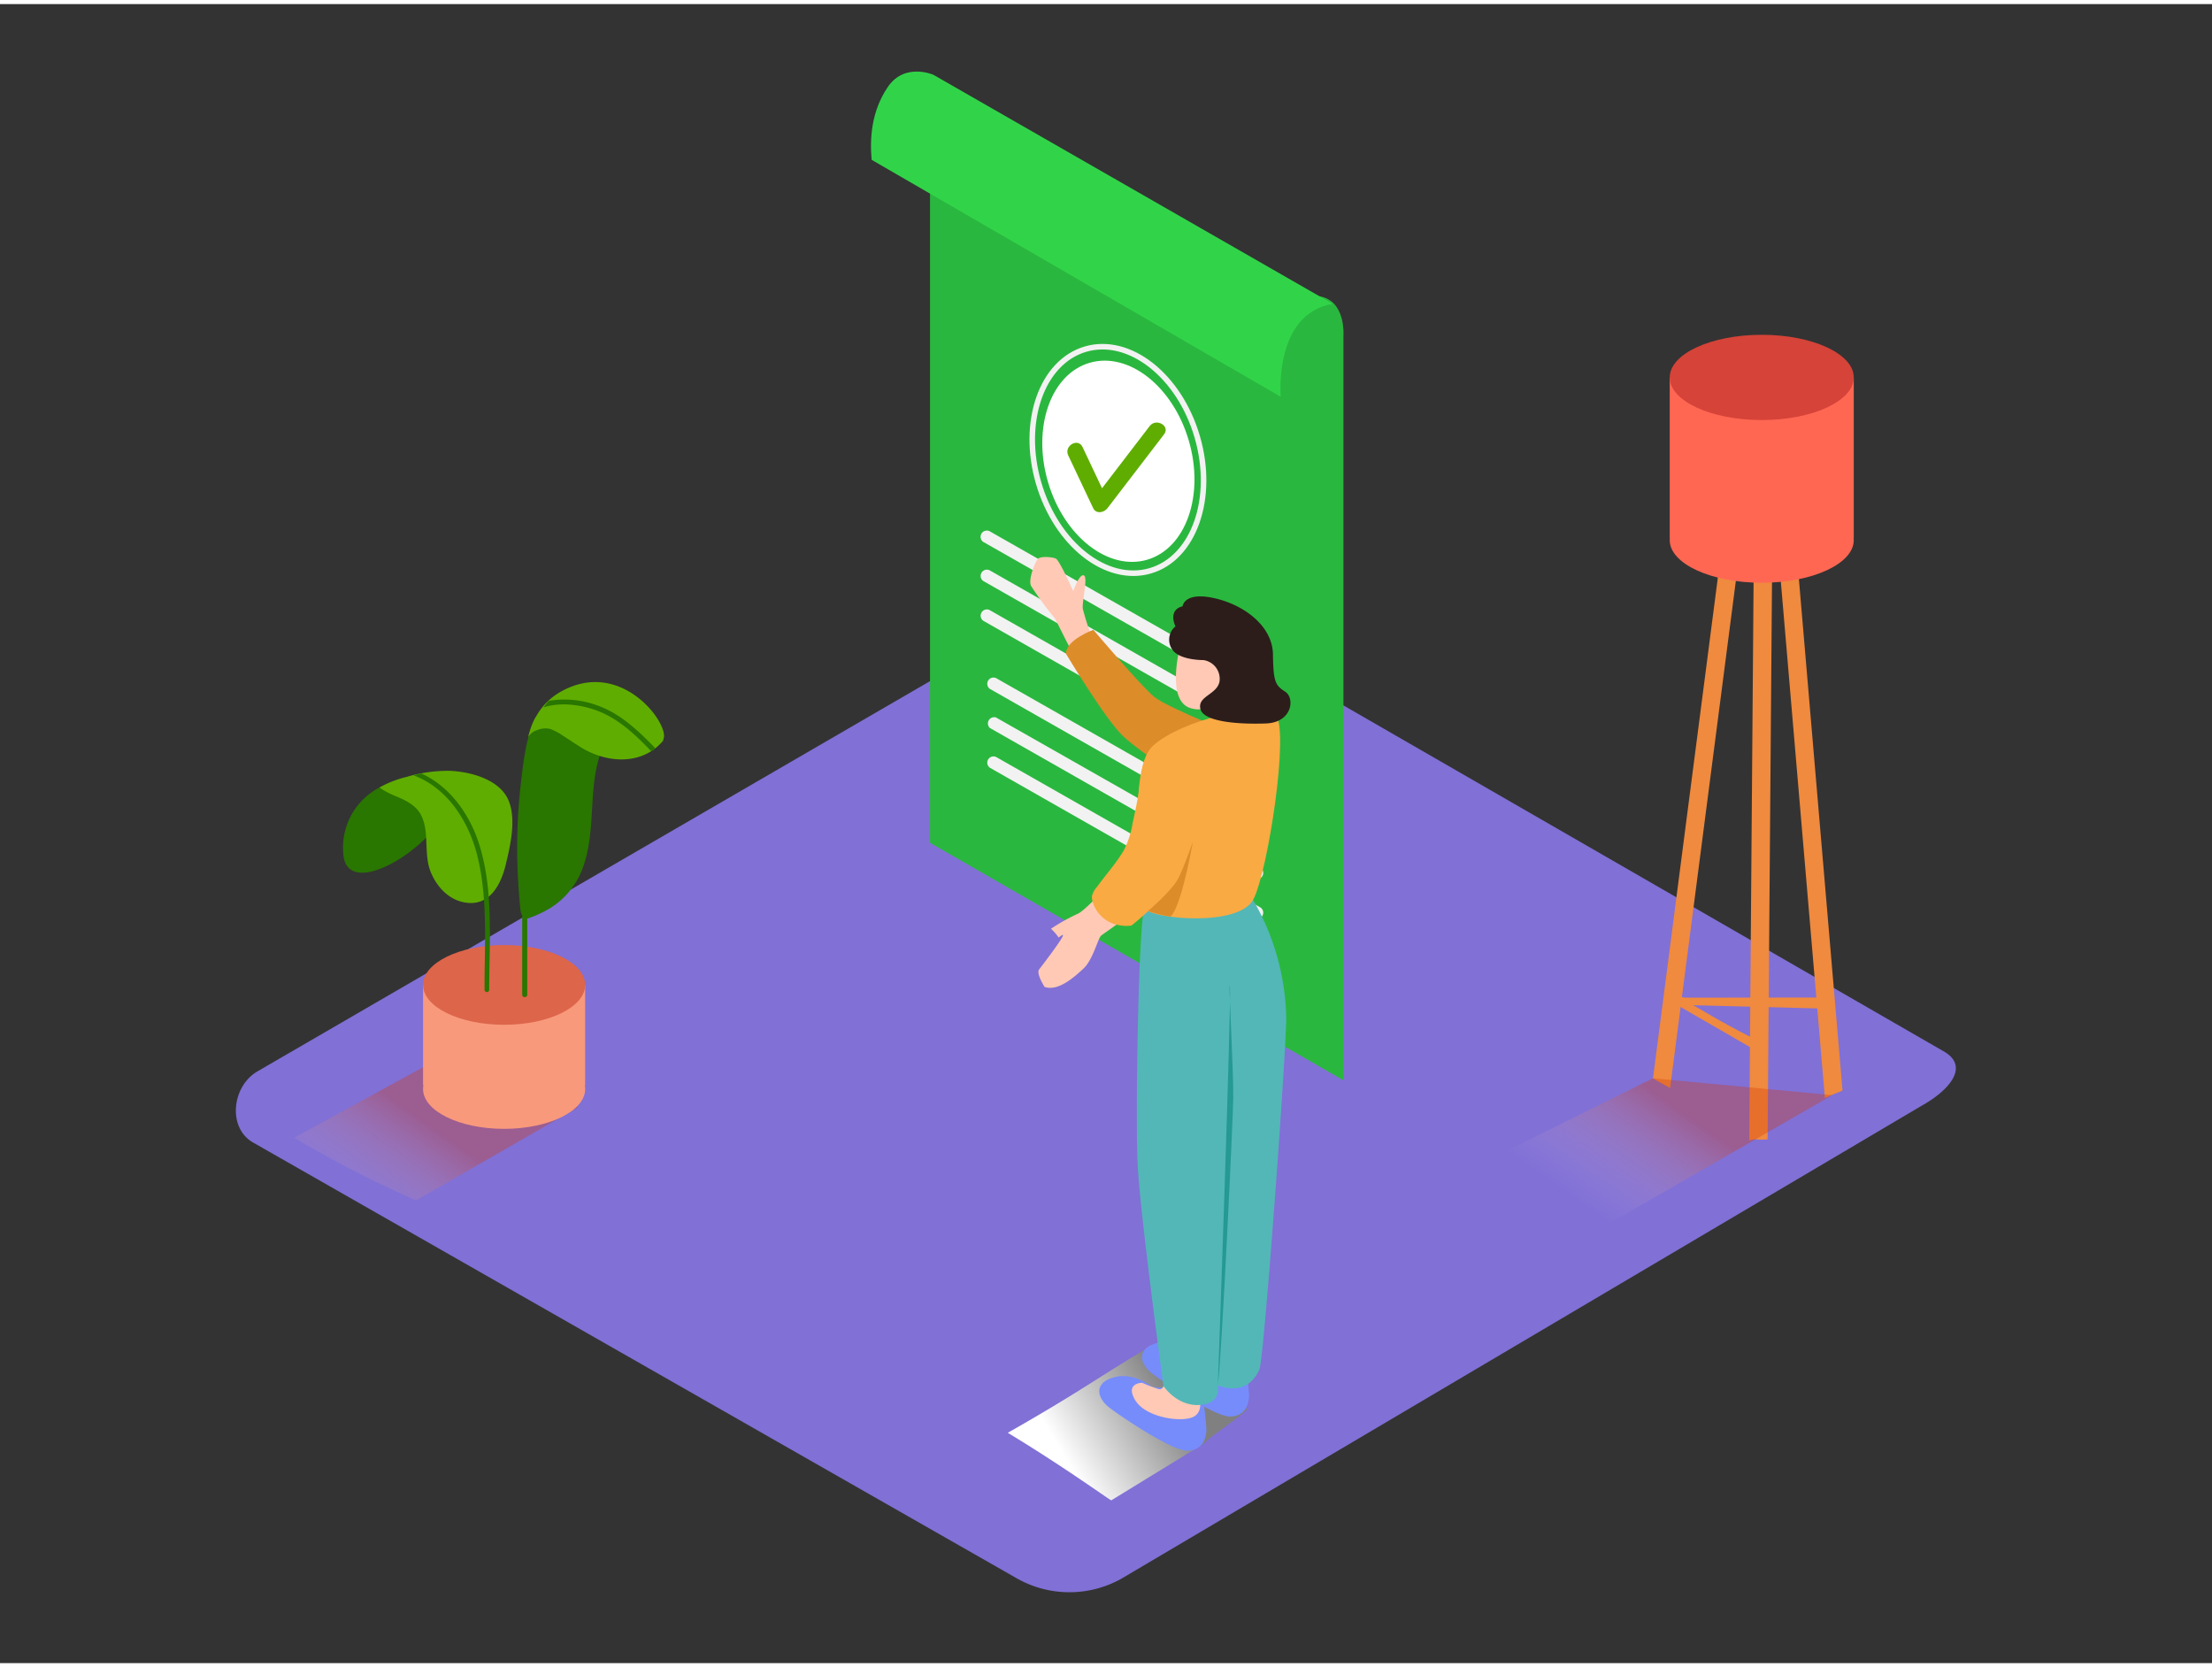 <svg xmlns="http://www.w3.org/2000/svg" xmlns:xlink="http://www.w3.org/1999/xlink" viewBox="0 0 400 300" width="406" height="306" class="illustration styles_illustrationTablet__1DWOa"><rect x="0" y="0" width="400" height="300" fill="#333333" stroke="none"/><defs><linearGradient id="linear-gradient" x1="64.35" y1="222.9" x2="78.36" y2="202.98" gradientUnits="userSpaceOnUse"><stop offset="0" stop-color="#fff" stop-opacity="0"></stop><stop offset="1" stop-color="#d43500"></stop></linearGradient><linearGradient id="linear-gradient-2" x1="287.74" y1="218.37" x2="301.75" y2="198.46" xlink:href="#linear-gradient"></linearGradient><linearGradient id="linear-gradient-3" x1="212.82" y1="251.66" x2="192.97" y2="263.52" gradientUnits="userSpaceOnUse"><stop offset="0" stop-color="gray"></stop><stop offset="1" stop-color="#fff"></stop></linearGradient></defs><title>HA</title><g style="isolation: isolate;"><g id="Layer_2" data-name="Layer 2"><path d="M202.77,284.74l144.86-85.61c4.61-2.59,8.57-6.84,4.07-9.63L206.32,105.72c-2.18-1.35-5.49-2.24-7.71-.95L46.55,193c-4.61,2.68-5.44,10.16-.82,12.84l138,78.75A19.26,19.26,0,0,0,202.77,284.74Z" fill="#8170d6"></path><path d="M75.25,216.33l29.33-16.87-24.43-9.21L53.18,205A200.77,200.77,0,0,0,75.25,216.33Z" opacity="0.32" fill="url(#linear-gradient)"></path><polyline points="76.5 177.36 76.5 195.48 105.81 195.48 105.81 177.36" fill="#f8997c"></polyline><ellipse cx="91.16" cy="177.36" rx="14.66" ry="7.21" fill="#dd654a"></ellipse><ellipse cx="91.16" cy="196.18" rx="14.66" ry="7.21" fill="#f8997c"></ellipse><path d="M107.57,135.23c-3.09-1.26-7.38-5.48-11.12-5.35C95,133.38,94.6,137.46,94.18,141a100.92,100.92,0,0,0-.42,18.56q.13,2.07.34,4.12a3.29,3.29,0,0,0,.33,1.16q0,7.17,0,14.34a.46.46,0,0,0,.91,0q0-6.9,0-13.8a20.34,20.34,0,0,0,4.2-1.94,14.28,14.28,0,0,0,5.91-7.42c2.37-6.59.87-13.94,3.12-20.46C108.22,135.48,107.89,135.37,107.57,135.23Z" fill="#297600"></path><path d="M101.23,124.44A11.49,11.49,0,0,0,97,128.72a7.18,7.18,0,0,0-.66,1.27l-.13.28h0a19.16,19.16,0,0,0-.7,2.27,2.83,2.83,0,0,1,1.56-1.23,3.88,3.88,0,0,1,2.45-.23,10.25,10.25,0,0,1,2.24,1.2c1,.63,2.05,1.34,3.09,2,4.86,3.09,11.32,3.4,15.07-1.09,0-.18.09-.36.13-.54C120.64,129.58,112,118.2,101.23,124.44Z" fill="#5fad00"></path><path d="M117.81,135.1c.2-.14.4-.27.61-.4a.42.42,0,0,0-.12-.35c-2.94-3-6.09-6-10.1-7.46a17.3,17.3,0,0,0-9-.89c-.33.38-.62.78-.92,1.18,3.27-1.09,7.4-.41,10.37.86,3.55,1.51,6.37,4.22,9,6.95A.44.44,0,0,0,117.81,135.1Z" fill="#297600"></path><path d="M68.61,141.67a12.24,12.24,0,0,0-6.55,11.74c.35,8.65,14.6.2,18.38-7.09s4.38,3.11,4.38,3.11" fill="#297600"></path><path d="M81.43,138.65a25.8,25.8,0,0,0-7.91,1.1,19.19,19.19,0,0,0-4.92,1.92,15.87,15.87,0,0,0,2.85,1.52c1.79.72,3.66,1.62,4.6,3.3a6.57,6.57,0,0,1,.55,1.3c.87,2.84.12,6.3,1.29,9.16s3.56,5.39,6.92,5.59c4,.24,5.85-3.61,6.65-6.95s1.88-7.89.61-11.32C90.6,140.27,85.23,138.83,81.43,138.65Z" fill="#5fad00"></path><path d="M86.72,152.15c-1.68-5.46-5.26-10.62-10.49-13H76l-.25.08-.95.24c6.09,2.26,9.92,8.27,11.48,14.4,2,7.85,1.32,16.35,1.34,24.37a.42.42,0,0,0,.84,0C88.48,169.65,89.28,160.45,86.72,152.15Z" fill="#297600"></path><path d="M305.09,179.67a3.9,3.9,0,0,1-1.63-.35l-.25,1.64,26.42.68v-2Z" fill="#ef8a3f"></path><path d="M303.45,179.38l-.24,1.58,14.59,8.42v-2C312.88,185,308.14,182.21,303.45,179.38Z" fill="#ef8a3f"></path><path d="M318.18,65.48a4.21,4.21,0,0,1-2.54-.36L298.91,194.25c1,.62,2.07,1.17,3.1,1.76L318.94,65.39Z" fill="#ef8a3f"></path><path d="M322,65.33a8.43,8.43,0,0,1-1.83,0c-.49,0-1,0-1.47.07L330,197.83a26.84,26.84,0,0,1,2.67-1.13l.44-.23.08,0Z" fill="#ef8a3f"></path><path d="M320.2,65.34a15.19,15.19,0,0,0-2,.14,5,5,0,0,1-.79,0l-1.1,140h0a3.45,3.45,0,0,1,1.77-.14l1,0,.56-.06,1.1-139.89Z" fill="#ef8a3f"></path><path d="M301.94,67.57V96.49s33.28,1,33.28,0V67.57" fill="#ff6753"></path><ellipse cx="318.58" cy="67.51" rx="16.64" ry="7.71" fill="#d64338"></ellipse><ellipse cx="318.58" cy="96.93" rx="16.64" ry="7.71" fill="#ff6753"></ellipse><polyline points="331.32 197.3 283.37 224.88 263.67 211.71 298.91 194.25" opacity="0.32" fill="url(#linear-gradient-2)"></polyline><path d="M225.53,254.05a112.29,112.29,0,0,0-17.82-11.14c-8.51,5-12.37,8-25.47,15.44,9.91,6,17.59,11.56,18.71,12.22l16.85-10.33C218,259.6,225.38,254.7,225.53,254.05Z" fill="url(#linear-gradient-3)" style="mix-blend-mode: multiply;"></path><path d="M168.18,151.66l74.75,42.94V60.05s.54-6.61-4.55-7.24L168.18,26Z" fill="#31d449"></path><path d="M168.18,151.66l74.75,42.94V60.05s.54-6.61-4.55-7.24L168.18,26Z" opacity="0.14"></path><path d="M231.59,71S230.28,56,241,54.21l-72.2-41.42s-5.18-2.29-8.24,2.18-3.27,9.48-2.94,13.19Z" fill="#31d449"></path><path d="M179,123.83l47.82,27.23a1.13,1.13,0,0,0,1.14-1.94l-47.82-27.23a1.13,1.13,0,0,0-1.14,1.94Z" fill="#f2f2f2"></path><path d="M179,130.9l47.82,27.23a1.13,1.13,0,0,0,1.14-1.94L180.11,129A1.13,1.13,0,0,0,179,130.9Z" fill="#f2f2f2"></path><path d="M179,138.09l47.82,27.23a1.13,1.13,0,0,0,1.14-1.94l-47.82-27.23a1.13,1.13,0,0,0-1.14,1.94Z" fill="#f2f2f2"></path><path d="M177.8,97.25l47.82,27.23a1.13,1.13,0,0,0,1.14-1.94L178.93,95.31a1.13,1.13,0,0,0-1.14,1.94Z" fill="#f2f2f2"></path><path d="M177.8,104.32l47.82,27.23a1.13,1.13,0,0,0,1.14-1.94l-47.82-27.23a1.13,1.13,0,0,0-1.14,1.94Z" fill="#f2f2f2"></path><path d="M177.8,111.51l47.82,27.23a1.13,1.13,0,0,0,1.14-1.94l-47.82-27.23a1.13,1.13,0,0,0-1.14,1.94Z" fill="#f2f2f2"></path><ellipse cx="202.28" cy="82.25" rx="13.27" ry="18.55" transform="matrix(0.96, -0.28, 0.28, 0.96, -14.98, 60.35)" fill="#fff"></ellipse><path d="M193.17,81.61l4.51,9.54c.54,1.13,2,.8,2.59,0L210.5,77.8c1.17-1.53-1.43-3-2.59-1.51L197.68,89.64h2.59l-4.51-9.54c-.82-1.74-3.41-.22-2.59,1.51Z" fill="#5fad00"></path><ellipse cx="202.2" cy="82.01" rx="14.94" ry="20.88" transform="matrix(0.96, -0.28, 0.28, 0.96, -14.92, 60.32)" fill="none" stroke="#f2f2f2" stroke-miterlimit="10"></ellipse><path d="M197.41,114.42a52.34,52.34,0,0,1-1.6-5.05c-.2-1.21,1-5.81.16-6.07s-1.89,2.86-1.89,2.86-2.5-5.64-3.18-5.91-2.71-.45-3.2.06-1.84,3.8-1.24,4.92a64.16,64.16,0,0,0,4.22,5.76c.22.17,2.85,5.83,3.2,6S197.15,115.69,197.41,114.42Z" fill="#ffc9b5"></path><path d="M224.84,132.67s-13.74-5.43-16.13-7.4-11-12.12-11-12.12-5,1.83-4.94,4.34c0,0,7,11.69,10.25,14.82s15.11,11,17.71,10.82S224.84,132.67,224.84,132.67Z" fill="#dd8c2a"></path><path d="M216.07,243.88s-3.28-2.8-7-1.72-2.92,3.84-.6,5.57,11.25,7.74,14,7.68,3.35-2.27,3.41-3.79a70.16,70.16,0,0,0-.81-7" fill="#768cfb"></path><path d="M218.12,243.68a.7.7,0,0,1-.92.57,26.85,26.85,0,0,1-2.93-1.12s-3.17,0-1.24,3.17,8.58,4.1,10.63,2.92.68-4.54.68-4.54" fill="#ffc9b5"></path><path d="M208.35,250.06s-3.28-2.8-7-1.72-2.92,3.84-.6,5.57,11.25,7.74,14,7.68,3.35-2.27,3.41-3.79a70.16,70.16,0,0,0-.81-7" fill="#768cfb"></path><path d="M210.39,249.86a.7.7,0,0,1-.92.57,26.85,26.85,0,0,1-2.93-1.12s-3.17,0-1.24,3.17,8.58,4.1,10.63,2.92.68-4.54.68-4.54" fill="#ffc9b5"></path><path d="M206.95,163.6c-1.07,2.42-1.65,37.07-1.24,46s4.68,40.29,4.68,40.29,2.43,3.69,6.53,3.43,3.3-3.56,3.3-3.56,5.24,2.43,7.53-2.91c.85-2,4.84-57.21,4.84-63.5a43.87,43.87,0,0,0-6-21.36" fill="#53b7b7"></path><path d="M220.23,249.73s2.49-70,2.17-72.07.68,15.35.61,20.11C223,201.17,220.9,245,220.23,249.73Z" fill="#259993"></path><path d="M206.95,163.6s-3.62-24.79,1.53-29.47,19.46-8,22.13-5.67-1.34,28.62-4,33.5S208.85,165.51,206.95,163.6Z" fill="#f9aa43"></path><path d="M213.47,115.9c-.12.35-2.66,10,1.77,11.4s5.32-3.89,5.76-4.19,1.83-.77,1.76-1.84-1.75-1.09-1.75-1.09-.65-2.8-2.64-4S213.47,115.9,213.47,115.9Z" fill="#ffc9b5"></path><path d="M217.6,118.62s-3.7.06-5.3-1.52a3.11,3.11,0,0,1,.26-4.57s-1.47-2.93,1.29-3.64c0,0,.25-2.69,5.75-1.46s10.52,5.12,10.59,10.15.44,5.61,2.22,6.76,1.29,5.56-3.47,5.74-11.25-.24-11.86-2.59,3-2.6,3.45-5A3.43,3.43,0,0,0,217.6,118.62Z" fill="#2c1d1a"></path><path d="M199.8,160s-3.81,4.06-4.91,4.5a34.11,34.11,0,0,0-4.84,2.71,8.51,8.51,0,0,1,1.35,1.54.52.52,0,0,1,0,.06c.49-.35.83-.61.82-.43,0,.57-3.75,5.45-4.32,6.19s1,3.16,1,3.16c2.42.81,5.21-1.64,7-3.3s2.62-5.5,3.24-6,5.73-3.87,6.09-4.92S199.8,160,199.8,160Z" fill="#ffc9b5"></path><path d="M207.3,135.9c-1,2.21-1,4.63-1.42,7-.33,1.69-.67,3.46-1.06,5.17a16.31,16.31,0,0,1-1.62,5c-1.4,2.33-3.22,4.35-4.81,6.54a4,4,0,0,0-.93,1.68c-.15,1.53,1.78,5.89,7.13,5.35a66.3,66.3,0,0,0,7.56-7.16c3-3.53,5.84-15.47,5.55-19.44-.2-2.7-1.67-5.72-4.23-6.9a4.48,4.48,0,0,0-5,1.13A6,6,0,0,0,207.3,135.9Z" fill="#f9aa43"></path><path d="M207.6,164s4.47-3.8,5.57-6.09,2.53-6.41,2.53-6.41-2.07,11.91-4.05,13.5A22.92,22.92,0,0,1,207.6,164Z" fill="#dd8c2a"></path></g></g></svg>